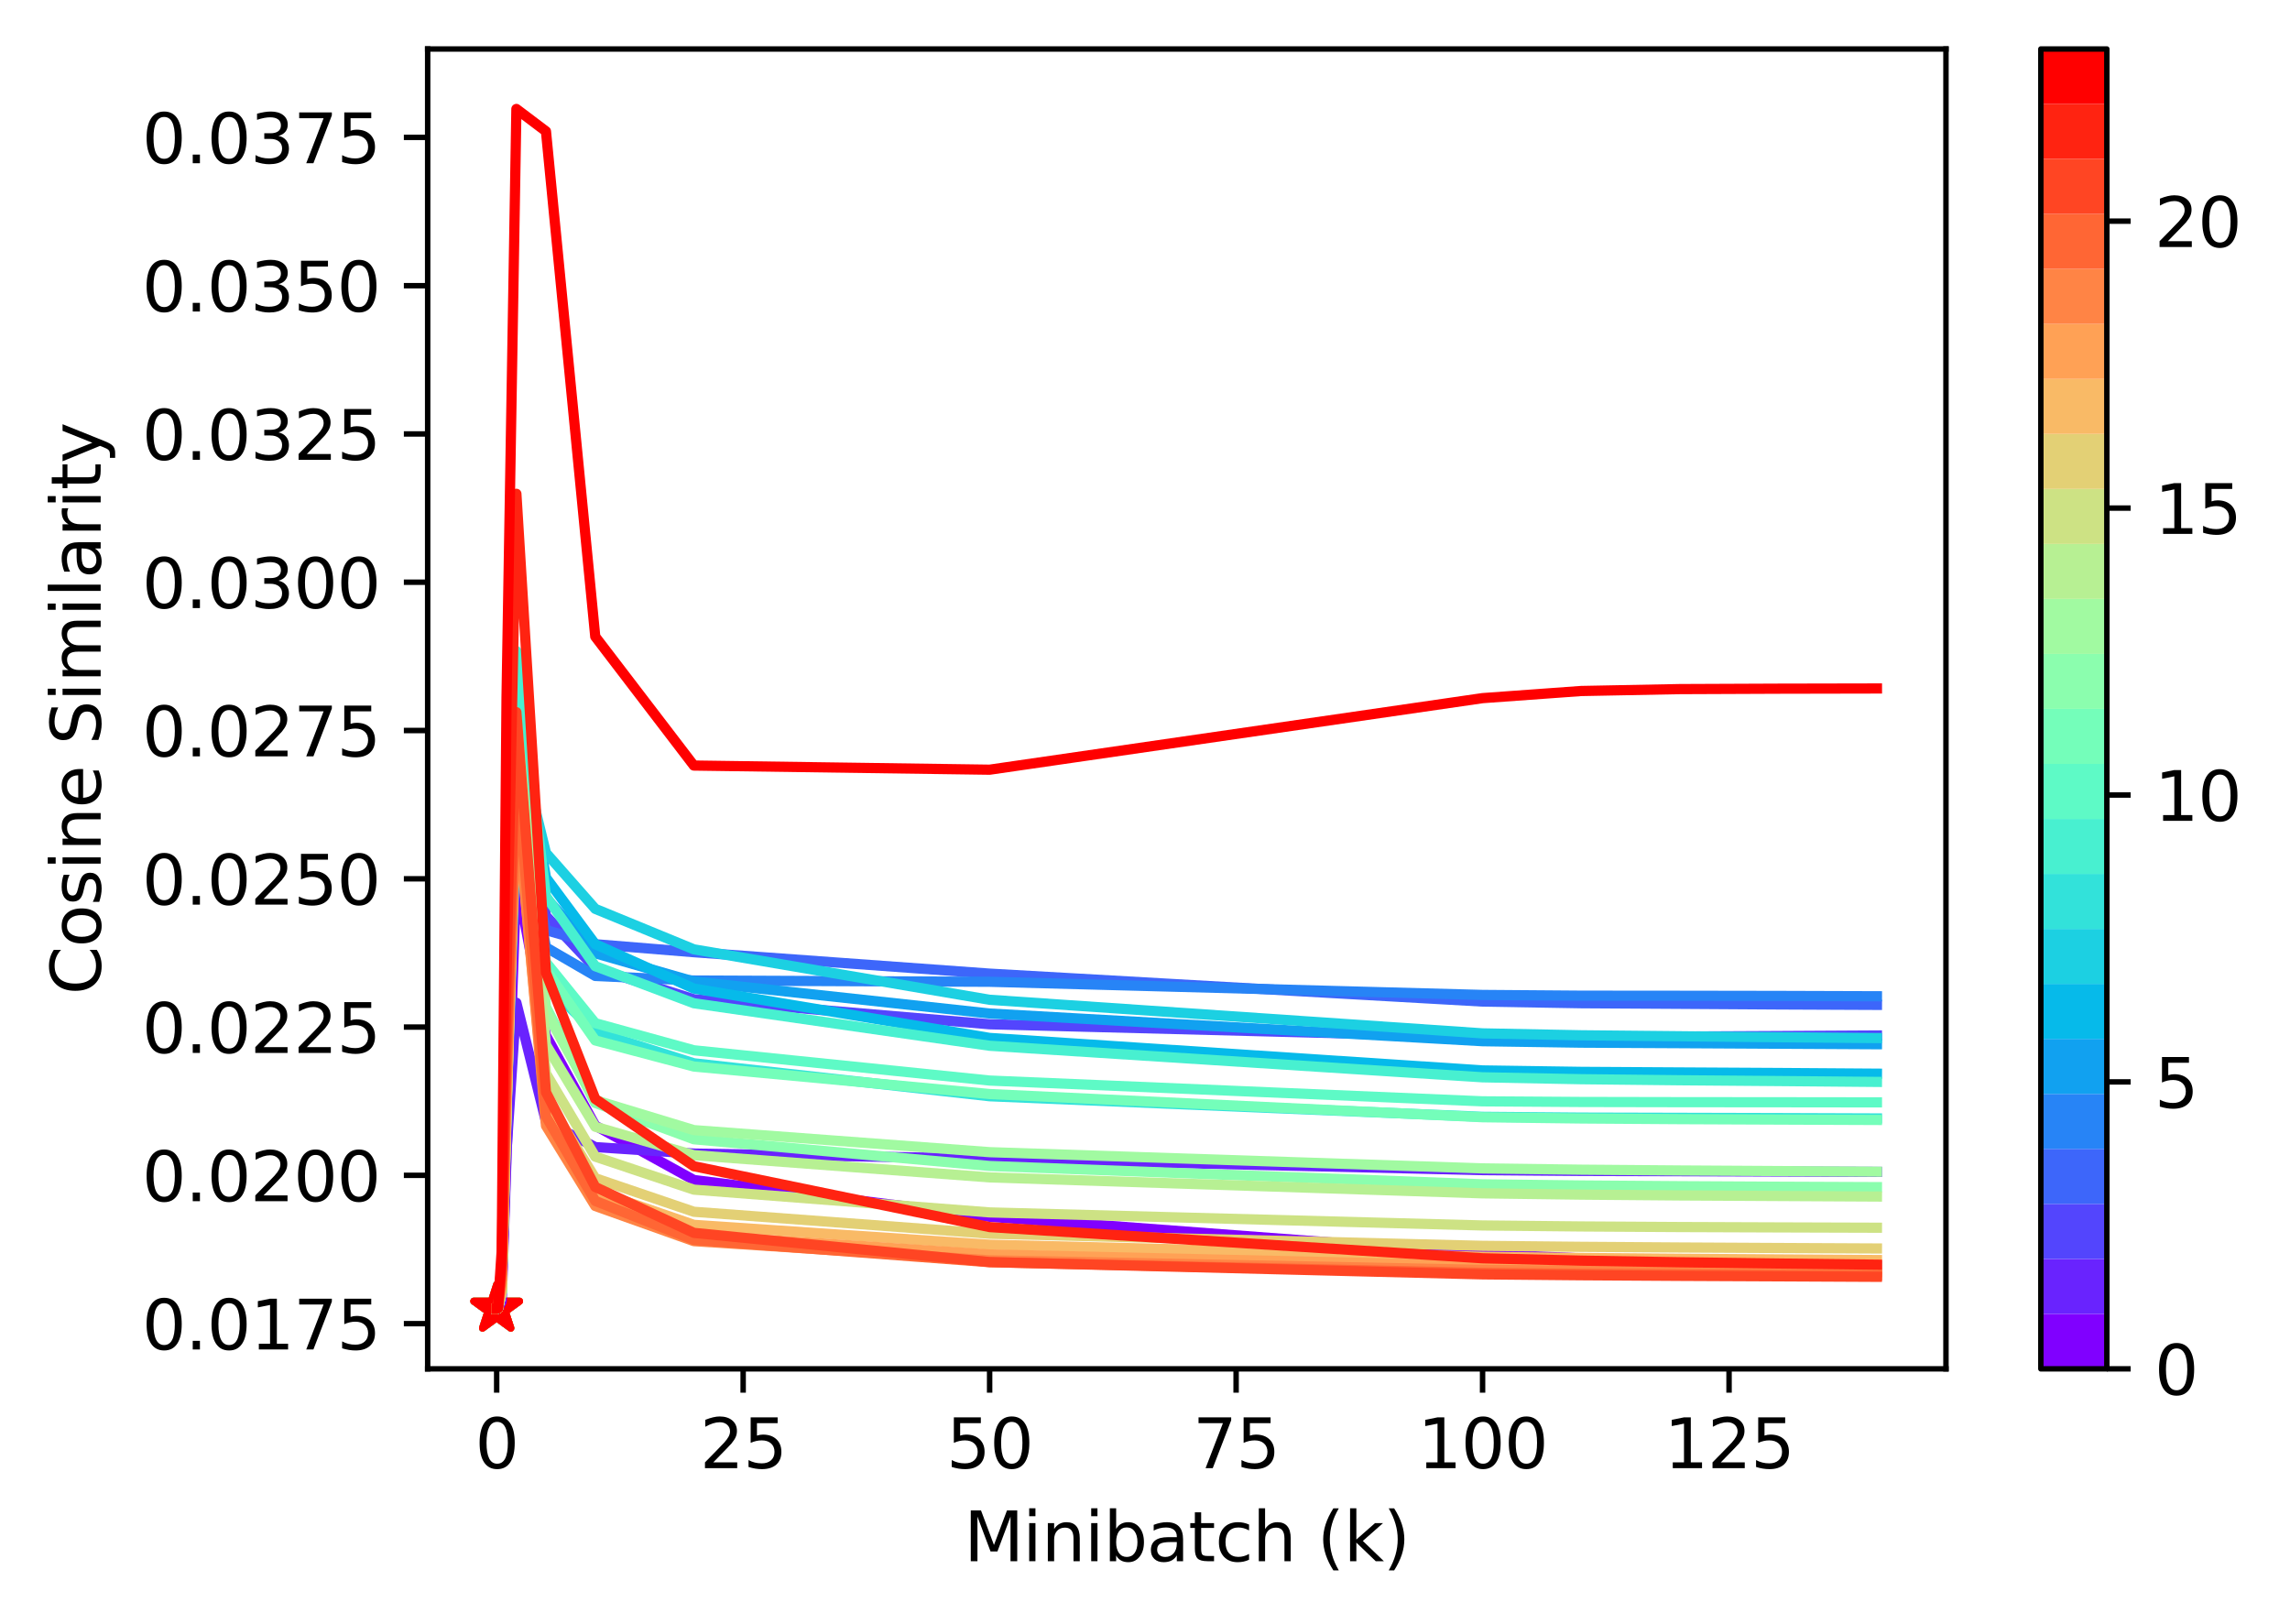 <?xml version="1.0" encoding="utf-8" standalone="no"?>
<!DOCTYPE svg PUBLIC "-//W3C//DTD SVG 1.1//EN"
  "http://www.w3.org/Graphics/SVG/1.1/DTD/svg11.dtd">
<svg height="238.796pt" version="1.1" viewBox="0 0 336.646 238.796" width="336.646pt" xmlns="http://www.w3.org/2000/svg" xmlns:xlink="http://www.w3.org/1999/xlink">
 <defs>
  <style type="text/css">*{stroke-linecap:butt;stroke-linejoin:round;}</style>
 </defs>
 <g id="figure_1">
  <g id="patch_1">
   <path d="M 0 238.796 
L 336.646 238.796 
L 336.646 0 
L 0 0 
z
" style="fill:#ffffff;"/>
  </g>
  <g id="axes_1">
   <g id="patch_2">
    <path d="M 62.869 201.24 
L 286.069 201.24 
L 286.069 7.2 
L 62.869 7.2 
z
" style="fill:#ffffff;"/>
   </g>
   <g id="PathCollection_1">
    <defs>
     <path d="M 0 -3.536 
L -0.794 -1.093 
L -3.362 -1.093 
L -1.284 0.417 
L -2.078 2.86 
L -0 1.35 
L 2.078 2.86 
L 1.284 0.417 
L 3.362 -1.093 
L 0.794 -1.093 
z
" id="m319a5cfac7" style="stroke:#8000ff;"/>
    </defs>
    <g clip-path="url(#pd8569090b0)">
     <use style="fill:#8000ff;stroke:#8000ff;" x="73.014" xlink:href="#m319a5cfac7" y="192.391"/>
    </g>
   </g>
   <g id="PathCollection_2">
    <defs>
     <path d="M 0 -3.536 
L -0.794 -1.093 
L -3.362 -1.093 
L -1.284 0.417 
L -2.078 2.86 
L -0 1.35 
L 2.078 2.86 
L 1.284 0.417 
L 3.362 -1.093 
L 0.794 -1.093 
z
" id="m96b708e1dc" style="stroke:#6923fe;"/>
    </defs>
    <g clip-path="url(#pd8569090b0)">
     <use style="fill:#6923fe;stroke:#6923fe;" x="73.014" xlink:href="#m96b708e1dc" y="192.404"/>
    </g>
   </g>
   <g id="PathCollection_3">
    <defs>
     <path d="M 0 -3.536 
L -0.794 -1.093 
L -3.362 -1.093 
L -1.284 0.417 
L -2.078 2.86 
L -0 1.35 
L 2.078 2.86 
L 1.284 0.417 
L 3.362 -1.093 
L 0.794 -1.093 
z
" id="m971f15bb2c" style="stroke:#5345fd;"/>
    </defs>
    <g clip-path="url(#pd8569090b0)">
     <use style="fill:#5345fd;stroke:#5345fd;" x="73.014" xlink:href="#m971f15bb2c" y="192.415"/>
    </g>
   </g>
   <g id="PathCollection_4">
    <defs>
     <path d="M 0 -3.536 
L -0.794 -1.093 
L -3.362 -1.093 
L -1.284 0.417 
L -2.078 2.86 
L -0 1.35 
L 2.078 2.86 
L 1.284 0.417 
L 3.362 -1.093 
L 0.794 -1.093 
z
" id="m9fd4abc31a" style="stroke:#3d66fa;"/>
    </defs>
    <g clip-path="url(#pd8569090b0)">
     <use style="fill:#3d66fa;stroke:#3d66fa;" x="73.014" xlink:href="#m9fd4abc31a" y="192.371"/>
    </g>
   </g>
   <g id="PathCollection_5">
    <defs>
     <path d="M 0 -3.536 
L -0.794 -1.093 
L -3.362 -1.093 
L -1.284 0.417 
L -2.078 2.86 
L -0 1.35 
L 2.078 2.86 
L 1.284 0.417 
L 3.362 -1.093 
L 0.794 -1.093 
z
" id="m3026d79c34" style="stroke:#2784f6;"/>
    </defs>
    <g clip-path="url(#pd8569090b0)">
     <use style="fill:#2784f6;stroke:#2784f6;" x="73.014" xlink:href="#m3026d79c34" y="192.366"/>
    </g>
   </g>
   <g id="PathCollection_6">
    <defs>
     <path d="M 0 -3.536 
L -0.794 -1.093 
L -3.362 -1.093 
L -1.284 0.417 
L -2.078 2.86 
L -0 1.35 
L 2.078 2.86 
L 1.284 0.417 
L 3.362 -1.093 
L 0.794 -1.093 
z
" id="m6b0d52a831" style="stroke:#11a1f0;"/>
    </defs>
    <g clip-path="url(#pd8569090b0)">
     <use style="fill:#11a1f0;stroke:#11a1f0;" x="73.014" xlink:href="#m6b0d52a831" y="192.4"/>
    </g>
   </g>
   <g id="PathCollection_7">
    <defs>
     <path d="M 0 -3.536 
L -0.794 -1.093 
L -3.362 -1.093 
L -1.284 0.417 
L -2.078 2.86 
L -0 1.35 
L 2.078 2.86 
L 1.284 0.417 
L 3.362 -1.093 
L 0.794 -1.093 
z
" id="m18960e4b80" style="stroke:#06baea;"/>
    </defs>
    <g clip-path="url(#pd8569090b0)">
     <use style="fill:#06baea;stroke:#06baea;" x="73.014" xlink:href="#m18960e4b80" y="192.4"/>
    </g>
   </g>
   <g id="PathCollection_8">
    <defs>
     <path d="M 0 -3.536 
L -0.794 -1.093 
L -3.362 -1.093 
L -1.284 0.417 
L -2.078 2.86 
L -0 1.35 
L 2.078 2.86 
L 1.284 0.417 
L 3.362 -1.093 
L 0.794 -1.093 
z
" id="m8af12bf684" style="stroke:#1cd0e2;"/>
    </defs>
    <g clip-path="url(#pd8569090b0)">
     <use style="fill:#1cd0e2;stroke:#1cd0e2;" x="73.014" xlink:href="#m8af12bf684" y="192.383"/>
    </g>
   </g>
   <g id="PathCollection_9">
    <defs>
     <path d="M 0 -3.536 
L -0.794 -1.093 
L -3.362 -1.093 
L -1.284 0.417 
L -2.078 2.86 
L -0 1.35 
L 2.078 2.86 
L 1.284 0.417 
L 3.362 -1.093 
L 0.794 -1.093 
z
" id="m59d59a051d" style="stroke:#32e2da;"/>
    </defs>
    <g clip-path="url(#pd8569090b0)">
     <use style="fill:#32e2da;stroke:#32e2da;" x="73.014" xlink:href="#m59d59a051d" y="192.387"/>
    </g>
   </g>
   <g id="PathCollection_10">
    <defs>
     <path d="M 0 -3.536 
L -0.794 -1.093 
L -3.362 -1.093 
L -1.284 0.417 
L -2.078 2.86 
L -0 1.35 
L 2.078 2.86 
L 1.284 0.417 
L 3.362 -1.093 
L 0.794 -1.093 
z
" id="m495c4c7cc3" style="stroke:#48f0d0;"/>
    </defs>
    <g clip-path="url(#pd8569090b0)">
     <use style="fill:#48f0d0;stroke:#48f0d0;" x="73.014" xlink:href="#m495c4c7cc3" y="192.386"/>
    </g>
   </g>
   <g id="PathCollection_11">
    <defs>
     <path d="M 0 -3.536 
L -0.794 -1.093 
L -3.362 -1.093 
L -1.284 0.417 
L -2.078 2.86 
L -0 1.35 
L 2.078 2.86 
L 1.284 0.417 
L 3.362 -1.093 
L 0.794 -1.093 
z
" id="ma704f6ecff" style="stroke:#5efac6;"/>
    </defs>
    <g clip-path="url(#pd8569090b0)">
     <use style="fill:#5efac6;stroke:#5efac6;" x="73.014" xlink:href="#ma704f6ecff" y="192.417"/>
    </g>
   </g>
   <g id="PathCollection_12">
    <defs>
     <path d="M 0 -3.536 
L -0.794 -1.093 
L -3.362 -1.093 
L -1.284 0.417 
L -2.078 2.86 
L -0 1.35 
L 2.078 2.86 
L 1.284 0.417 
L 3.362 -1.093 
L 0.794 -1.093 
z
" id="mc081455e2e" style="stroke:#74feba;"/>
    </defs>
    <g clip-path="url(#pd8569090b0)">
     <use style="fill:#74feba;stroke:#74feba;" x="73.014" xlink:href="#mc081455e2e" y="192.408"/>
    </g>
   </g>
   <g id="PathCollection_13">
    <defs>
     <path d="M 0 -3.536 
L -0.794 -1.093 
L -3.362 -1.093 
L -1.284 0.417 
L -2.078 2.86 
L -0 1.35 
L 2.078 2.86 
L 1.284 0.417 
L 3.362 -1.093 
L 0.794 -1.093 
z
" id="m144c2f11ed" style="stroke:#8bfeae;"/>
    </defs>
    <g clip-path="url(#pd8569090b0)">
     <use style="fill:#8bfeae;stroke:#8bfeae;" x="73.014" xlink:href="#m144c2f11ed" y="192.408"/>
    </g>
   </g>
   <g id="PathCollection_14">
    <defs>
     <path d="M 0 -3.536 
L -0.794 -1.093 
L -3.362 -1.093 
L -1.284 0.417 
L -2.078 2.86 
L -0 1.35 
L 2.078 2.86 
L 1.284 0.417 
L 3.362 -1.093 
L 0.794 -1.093 
z
" id="mebef0eabea" style="stroke:#a1faa1;"/>
    </defs>
    <g clip-path="url(#pd8569090b0)">
     <use style="fill:#a1faa1;stroke:#a1faa1;" x="73.014" xlink:href="#mebef0eabea" y="192.368"/>
    </g>
   </g>
   <g id="PathCollection_15">
    <defs>
     <path d="M 0 -3.536 
L -0.794 -1.093 
L -3.362 -1.093 
L -1.284 0.417 
L -2.078 2.86 
L -0 1.35 
L 2.078 2.86 
L 1.284 0.417 
L 3.362 -1.093 
L 0.794 -1.093 
z
" id="m251ef63b22" style="stroke:#b7f093;"/>
    </defs>
    <g clip-path="url(#pd8569090b0)">
     <use style="fill:#b7f093;stroke:#b7f093;" x="73.014" xlink:href="#m251ef63b22" y="192.368"/>
    </g>
   </g>
   <g id="PathCollection_16">
    <defs>
     <path d="M 0 -3.536 
L -0.794 -1.093 
L -3.362 -1.093 
L -1.284 0.417 
L -2.078 2.86 
L -0 1.35 
L 2.078 2.86 
L 1.284 0.417 
L 3.362 -1.093 
L 0.794 -1.093 
z
" id="m68355ff5d0" style="stroke:#cde284;"/>
    </defs>
    <g clip-path="url(#pd8569090b0)">
     <use style="fill:#cde284;stroke:#cde284;" x="73.014" xlink:href="#m68355ff5d0" y="192.391"/>
    </g>
   </g>
   <g id="PathCollection_17">
    <defs>
     <path d="M 0 -3.536 
L -0.794 -1.093 
L -3.362 -1.093 
L -1.284 0.417 
L -2.078 2.86 
L -0 1.35 
L 2.078 2.86 
L 1.284 0.417 
L 3.362 -1.093 
L 0.794 -1.093 
z
" id="m2f941f94df" style="stroke:#e3d075;"/>
    </defs>
    <g clip-path="url(#pd8569090b0)">
     <use style="fill:#e3d075;stroke:#e3d075;" x="73.014" xlink:href="#m2f941f94df" y="192.398"/>
    </g>
   </g>
   <g id="PathCollection_18">
    <defs>
     <path d="M 0 -3.536 
L -0.794 -1.093 
L -3.362 -1.093 
L -1.284 0.417 
L -2.078 2.86 
L -0 1.35 
L 2.078 2.86 
L 1.284 0.417 
L 3.362 -1.093 
L 0.794 -1.093 
z
" id="m2b3c13d088" style="stroke:#f9ba66;"/>
    </defs>
    <g clip-path="url(#pd8569090b0)">
     <use style="fill:#f9ba66;stroke:#f9ba66;" x="73.014" xlink:href="#m2b3c13d088" y="192.392"/>
    </g>
   </g>
   <g id="PathCollection_19">
    <defs>
     <path d="M 0 -3.536 
L -0.794 -1.093 
L -3.362 -1.093 
L -1.284 0.417 
L -2.078 2.86 
L -0 1.35 
L 2.078 2.86 
L 1.284 0.417 
L 3.362 -1.093 
L 0.794 -1.093 
z
" id="m39f3b6f8ac" style="stroke:#ffa155;"/>
    </defs>
    <g clip-path="url(#pd8569090b0)">
     <use style="fill:#ffa155;stroke:#ffa155;" x="73.014" xlink:href="#m39f3b6f8ac" y="192.383"/>
    </g>
   </g>
   <g id="PathCollection_20">
    <defs>
     <path d="M 0 -3.536 
L -0.794 -1.093 
L -3.362 -1.093 
L -1.284 0.417 
L -2.078 2.86 
L -0 1.35 
L 2.078 2.86 
L 1.284 0.417 
L 3.362 -1.093 
L 0.794 -1.093 
z
" id="m2dc5d9e84c" style="stroke:#ff8445;"/>
    </defs>
    <g clip-path="url(#pd8569090b0)">
     <use style="fill:#ff8445;stroke:#ff8445;" x="73.014" xlink:href="#m2dc5d9e84c" y="192.398"/>
    </g>
   </g>
   <g id="PathCollection_21">
    <defs>
     <path d="M 0 -3.536 
L -0.794 -1.093 
L -3.362 -1.093 
L -1.284 0.417 
L -2.078 2.86 
L -0 1.35 
L 2.078 2.86 
L 1.284 0.417 
L 3.362 -1.093 
L 0.794 -1.093 
z
" id="m613adb7687" style="stroke:#ff6634;"/>
    </defs>
    <g clip-path="url(#pd8569090b0)">
     <use style="fill:#ff6634;stroke:#ff6634;" x="73.014" xlink:href="#m613adb7687" y="192.35"/>
    </g>
   </g>
   <g id="PathCollection_22">
    <defs>
     <path d="M 0 -3.536 
L -0.794 -1.093 
L -3.362 -1.093 
L -1.284 0.417 
L -2.078 2.86 
L -0 1.35 
L 2.078 2.86 
L 1.284 0.417 
L 3.362 -1.093 
L 0.794 -1.093 
z
" id="mf58f35ff10" style="stroke:#ff4523;"/>
    </defs>
    <g clip-path="url(#pd8569090b0)">
     <use style="fill:#ff4523;stroke:#ff4523;" x="73.014" xlink:href="#mf58f35ff10" y="192.42"/>
    </g>
   </g>
   <g id="PathCollection_23">
    <defs>
     <path d="M 0 -3.536 
L -0.794 -1.093 
L -3.362 -1.093 
L -1.284 0.417 
L -2.078 2.86 
L -0 1.35 
L 2.078 2.86 
L 1.284 0.417 
L 3.362 -1.093 
L 0.794 -1.093 
z
" id="m729de701b6" style="stroke:#ff2311;"/>
    </defs>
    <g clip-path="url(#pd8569090b0)">
     <use style="fill:#ff2311;stroke:#ff2311;" x="73.014" xlink:href="#m729de701b6" y="192.396"/>
    </g>
   </g>
   <g id="PathCollection_24">
    <defs>
     <path d="M 0 -3.536 
L -0.794 -1.093 
L -3.362 -1.093 
L -1.284 0.417 
L -2.078 2.86 
L -0 1.35 
L 2.078 2.86 
L 1.284 0.417 
L 3.362 -1.093 
L 0.794 -1.093 
z
" id="m0c11fa7c79" style="stroke:#ff0000;"/>
    </defs>
    <g clip-path="url(#pd8569090b0)">
     <use style="fill:#ff0000;stroke:#ff0000;" x="73.014" xlink:href="#m0c11fa7c79" y="192.384"/>
    </g>
   </g>
   <g id="matplotlib.axis_1">
    <g id="xtick_1">
     <g id="line2d_1">
      <defs>
       <path d="M 0 0 
L 0 3.5 
" id="m4e83fe2543" style="stroke:#000000;stroke-width:0.8;"/>
      </defs>
      <g>
       <use style="stroke:#000000;stroke-width:0.8;" x="73.014" xlink:href="#m4e83fe2543" y="201.24"/>
      </g>
     </g>
     <g id="text_1">
      <!-- 0 -->
      <g transform="translate(69.833 215.838)scale(0.1 -0.1)">
       <defs>
        <path d="M 2034 4250 
Q 1547 4250 1301 3770 
Q 1056 3291 1056 2328 
Q 1056 1369 1301 889 
Q 1547 409 2034 409 
Q 2525 409 2770 889 
Q 3016 1369 3016 2328 
Q 3016 3291 2770 3770 
Q 2525 4250 2034 4250 
z
M 2034 4750 
Q 2819 4750 3233 4129 
Q 3647 3509 3647 2328 
Q 3647 1150 3233 529 
Q 2819 -91 2034 -91 
Q 1250 -91 836 529 
Q 422 1150 422 2328 
Q 422 3509 836 4129 
Q 1250 4750 2034 4750 
z
" id="DejaVuSans-30" transform="scale(0.016)"/>
       </defs>
       <use xlink:href="#DejaVuSans-30"/>
      </g>
     </g>
    </g>
    <g id="xtick_2">
     <g id="line2d_2">
      <g>
       <use style="stroke:#000000;stroke-width:0.8;" x="109.248" xlink:href="#m4e83fe2543" y="201.24"/>
      </g>
     </g>
     <g id="text_2">
      <!-- 25 -->
      <g transform="translate(102.885 215.838)scale(0.1 -0.1)">
       <defs>
        <path d="M 1228 531 
L 3431 531 
L 3431 0 
L 469 0 
L 469 531 
Q 828 903 1448 1529 
Q 2069 2156 2228 2338 
Q 2531 2678 2651 2914 
Q 2772 3150 2772 3378 
Q 2772 3750 2511 3984 
Q 2250 4219 1831 4219 
Q 1534 4219 1204 4116 
Q 875 4013 500 3803 
L 500 4441 
Q 881 4594 1212 4672 
Q 1544 4750 1819 4750 
Q 2544 4750 2975 4387 
Q 3406 4025 3406 3419 
Q 3406 3131 3298 2873 
Q 3191 2616 2906 2266 
Q 2828 2175 2409 1742 
Q 1991 1309 1228 531 
z
" id="DejaVuSans-32" transform="scale(0.016)"/>
        <path d="M 691 4666 
L 3169 4666 
L 3169 4134 
L 1269 4134 
L 1269 2991 
Q 1406 3038 1543 3061 
Q 1681 3084 1819 3084 
Q 2600 3084 3056 2656 
Q 3513 2228 3513 1497 
Q 3513 744 3044 326 
Q 2575 -91 1722 -91 
Q 1428 -91 1123 -41 
Q 819 9 494 109 
L 494 744 
Q 775 591 1075 516 
Q 1375 441 1709 441 
Q 2250 441 2565 725 
Q 2881 1009 2881 1497 
Q 2881 1984 2565 2268 
Q 2250 2553 1709 2553 
Q 1456 2553 1204 2497 
Q 953 2441 691 2322 
L 691 4666 
z
" id="DejaVuSans-35" transform="scale(0.016)"/>
       </defs>
       <use xlink:href="#DejaVuSans-32"/>
       <use x="63.623" xlink:href="#DejaVuSans-35"/>
      </g>
     </g>
    </g>
    <g id="xtick_3">
     <g id="line2d_3">
      <g>
       <use style="stroke:#000000;stroke-width:0.8;" x="145.482" xlink:href="#m4e83fe2543" y="201.24"/>
      </g>
     </g>
     <g id="text_3">
      <!-- 50 -->
      <g transform="translate(139.119 215.838)scale(0.1 -0.1)">
       <use xlink:href="#DejaVuSans-35"/>
       <use x="63.623" xlink:href="#DejaVuSans-30"/>
      </g>
     </g>
    </g>
    <g id="xtick_4">
     <g id="line2d_4">
      <g>
       <use style="stroke:#000000;stroke-width:0.8;" x="181.716" xlink:href="#m4e83fe2543" y="201.24"/>
      </g>
     </g>
     <g id="text_4">
      <!-- 75 -->
      <g transform="translate(175.353 215.838)scale(0.1 -0.1)">
       <defs>
        <path d="M 525 4666 
L 3525 4666 
L 3525 4397 
L 1831 0 
L 1172 0 
L 2766 4134 
L 525 4134 
L 525 4666 
z
" id="DejaVuSans-37" transform="scale(0.016)"/>
       </defs>
       <use xlink:href="#DejaVuSans-37"/>
       <use x="63.623" xlink:href="#DejaVuSans-35"/>
      </g>
     </g>
    </g>
    <g id="xtick_5">
     <g id="line2d_5">
      <g>
       <use style="stroke:#000000;stroke-width:0.8;" x="217.949" xlink:href="#m4e83fe2543" y="201.24"/>
      </g>
     </g>
     <g id="text_5">
      <!-- 100 -->
      <g transform="translate(208.406 215.838)scale(0.1 -0.1)">
       <defs>
        <path d="M 794 531 
L 1825 531 
L 1825 4091 
L 703 3866 
L 703 4441 
L 1819 4666 
L 2450 4666 
L 2450 531 
L 3481 531 
L 3481 0 
L 794 0 
L 794 531 
z
" id="DejaVuSans-31" transform="scale(0.016)"/>
       </defs>
       <use xlink:href="#DejaVuSans-31"/>
       <use x="63.623" xlink:href="#DejaVuSans-30"/>
       <use x="127.246" xlink:href="#DejaVuSans-30"/>
      </g>
     </g>
    </g>
    <g id="xtick_6">
     <g id="line2d_6">
      <g>
       <use style="stroke:#000000;stroke-width:0.8;" x="254.183" xlink:href="#m4e83fe2543" y="201.24"/>
      </g>
     </g>
     <g id="text_6">
      <!-- 125 -->
      <g transform="translate(244.639 215.838)scale(0.1 -0.1)">
       <use xlink:href="#DejaVuSans-31"/>
       <use x="63.623" xlink:href="#DejaVuSans-32"/>
       <use x="127.246" xlink:href="#DejaVuSans-35"/>
      </g>
     </g>
    </g>
    <g id="text_7">
     <!-- Minibatch (k) -->
     <g transform="translate(141.705 229.517)scale(0.1 -0.1)">
      <defs>
       <path d="M 628 4666 
L 1569 4666 
L 2759 1491 
L 3956 4666 
L 4897 4666 
L 4897 0 
L 4281 0 
L 4281 4097 
L 3078 897 
L 2444 897 
L 1241 4097 
L 1241 0 
L 628 0 
L 628 4666 
z
" id="DejaVuSans-4d" transform="scale(0.016)"/>
       <path d="M 603 3500 
L 1178 3500 
L 1178 0 
L 603 0 
L 603 3500 
z
M 603 4863 
L 1178 4863 
L 1178 4134 
L 603 4134 
L 603 4863 
z
" id="DejaVuSans-69" transform="scale(0.016)"/>
       <path d="M 3513 2113 
L 3513 0 
L 2938 0 
L 2938 2094 
Q 2938 2591 2744 2837 
Q 2550 3084 2163 3084 
Q 1697 3084 1428 2787 
Q 1159 2491 1159 1978 
L 1159 0 
L 581 0 
L 581 3500 
L 1159 3500 
L 1159 2956 
Q 1366 3272 1645 3428 
Q 1925 3584 2291 3584 
Q 2894 3584 3203 3211 
Q 3513 2838 3513 2113 
z
" id="DejaVuSans-6e" transform="scale(0.016)"/>
       <path d="M 3116 1747 
Q 3116 2381 2855 2742 
Q 2594 3103 2138 3103 
Q 1681 3103 1420 2742 
Q 1159 2381 1159 1747 
Q 1159 1113 1420 752 
Q 1681 391 2138 391 
Q 2594 391 2855 752 
Q 3116 1113 3116 1747 
z
M 1159 2969 
Q 1341 3281 1617 3432 
Q 1894 3584 2278 3584 
Q 2916 3584 3314 3078 
Q 3713 2572 3713 1747 
Q 3713 922 3314 415 
Q 2916 -91 2278 -91 
Q 1894 -91 1617 61 
Q 1341 213 1159 525 
L 1159 0 
L 581 0 
L 581 4863 
L 1159 4863 
L 1159 2969 
z
" id="DejaVuSans-62" transform="scale(0.016)"/>
       <path d="M 2194 1759 
Q 1497 1759 1228 1600 
Q 959 1441 959 1056 
Q 959 750 1161 570 
Q 1363 391 1709 391 
Q 2188 391 2477 730 
Q 2766 1069 2766 1631 
L 2766 1759 
L 2194 1759 
z
M 3341 1997 
L 3341 0 
L 2766 0 
L 2766 531 
Q 2569 213 2275 61 
Q 1981 -91 1556 -91 
Q 1019 -91 701 211 
Q 384 513 384 1019 
Q 384 1609 779 1909 
Q 1175 2209 1959 2209 
L 2766 2209 
L 2766 2266 
Q 2766 2663 2505 2880 
Q 2244 3097 1772 3097 
Q 1472 3097 1187 3025 
Q 903 2953 641 2809 
L 641 3341 
Q 956 3463 1253 3523 
Q 1550 3584 1831 3584 
Q 2591 3584 2966 3190 
Q 3341 2797 3341 1997 
z
" id="DejaVuSans-61" transform="scale(0.016)"/>
       <path d="M 1172 4494 
L 1172 3500 
L 2356 3500 
L 2356 3053 
L 1172 3053 
L 1172 1153 
Q 1172 725 1289 603 
Q 1406 481 1766 481 
L 2356 481 
L 2356 0 
L 1766 0 
Q 1100 0 847 248 
Q 594 497 594 1153 
L 594 3053 
L 172 3053 
L 172 3500 
L 594 3500 
L 594 4494 
L 1172 4494 
z
" id="DejaVuSans-74" transform="scale(0.016)"/>
       <path d="M 3122 3366 
L 3122 2828 
Q 2878 2963 2633 3030 
Q 2388 3097 2138 3097 
Q 1578 3097 1268 2742 
Q 959 2388 959 1747 
Q 959 1106 1268 751 
Q 1578 397 2138 397 
Q 2388 397 2633 464 
Q 2878 531 3122 666 
L 3122 134 
Q 2881 22 2623 -34 
Q 2366 -91 2075 -91 
Q 1284 -91 818 406 
Q 353 903 353 1747 
Q 353 2603 823 3093 
Q 1294 3584 2113 3584 
Q 2378 3584 2631 3529 
Q 2884 3475 3122 3366 
z
" id="DejaVuSans-63" transform="scale(0.016)"/>
       <path d="M 3513 2113 
L 3513 0 
L 2938 0 
L 2938 2094 
Q 2938 2591 2744 2837 
Q 2550 3084 2163 3084 
Q 1697 3084 1428 2787 
Q 1159 2491 1159 1978 
L 1159 0 
L 581 0 
L 581 4863 
L 1159 4863 
L 1159 2956 
Q 1366 3272 1645 3428 
Q 1925 3584 2291 3584 
Q 2894 3584 3203 3211 
Q 3513 2838 3513 2113 
z
" id="DejaVuSans-68" transform="scale(0.016)"/>
       <path id="DejaVuSans-20" transform="scale(0.016)"/>
       <path d="M 1984 4856 
Q 1566 4138 1362 3434 
Q 1159 2731 1159 2009 
Q 1159 1288 1364 580 
Q 1569 -128 1984 -844 
L 1484 -844 
Q 1016 -109 783 600 
Q 550 1309 550 2009 
Q 550 2706 781 3412 
Q 1013 4119 1484 4856 
L 1984 4856 
z
" id="DejaVuSans-28" transform="scale(0.016)"/>
       <path d="M 581 4863 
L 1159 4863 
L 1159 1991 
L 2875 3500 
L 3609 3500 
L 1753 1863 
L 3688 0 
L 2938 0 
L 1159 1709 
L 1159 0 
L 581 0 
L 581 4863 
z
" id="DejaVuSans-6b" transform="scale(0.016)"/>
       <path d="M 513 4856 
L 1013 4856 
Q 1481 4119 1714 3412 
Q 1947 2706 1947 2009 
Q 1947 1309 1714 600 
Q 1481 -109 1013 -844 
L 513 -844 
Q 928 -128 1133 580 
Q 1338 1288 1338 2009 
Q 1338 2731 1133 3434 
Q 928 4138 513 4856 
z
" id="DejaVuSans-29" transform="scale(0.016)"/>
      </defs>
      <use xlink:href="#DejaVuSans-4d"/>
      <use x="86.279" xlink:href="#DejaVuSans-69"/>
      <use x="114.062" xlink:href="#DejaVuSans-6e"/>
      <use x="177.441" xlink:href="#DejaVuSans-69"/>
      <use x="205.225" xlink:href="#DejaVuSans-62"/>
      <use x="268.701" xlink:href="#DejaVuSans-61"/>
      <use x="329.98" xlink:href="#DejaVuSans-74"/>
      <use x="369.189" xlink:href="#DejaVuSans-63"/>
      <use x="424.17" xlink:href="#DejaVuSans-68"/>
      <use x="487.549" xlink:href="#DejaVuSans-20"/>
      <use x="519.336" xlink:href="#DejaVuSans-28"/>
      <use x="558.35" xlink:href="#DejaVuSans-6b"/>
      <use x="616.26" xlink:href="#DejaVuSans-29"/>
     </g>
    </g>
   </g>
   <g id="matplotlib.axis_2">
    <g id="ytick_1">
     <g id="line2d_7">
      <defs>
       <path d="M 0 0 
L -3.5 0 
" id="ma12c77ac70" style="stroke:#000000;stroke-width:0.8;"/>
      </defs>
      <g>
       <use style="stroke:#000000;stroke-width:0.8;" x="62.869" xlink:href="#ma12c77ac70" y="194.591"/>
      </g>
     </g>
     <g id="text_8">
      <!-- 0.0175 -->
      <g transform="translate(20.878 198.391)scale(0.1 -0.1)">
       <defs>
        <path d="M 684 794 
L 1344 794 
L 1344 0 
L 684 0 
L 684 794 
z
" id="DejaVuSans-2e" transform="scale(0.016)"/>
       </defs>
       <use xlink:href="#DejaVuSans-30"/>
       <use x="63.623" xlink:href="#DejaVuSans-2e"/>
       <use x="95.41" xlink:href="#DejaVuSans-30"/>
       <use x="159.033" xlink:href="#DejaVuSans-31"/>
       <use x="222.656" xlink:href="#DejaVuSans-37"/>
       <use x="286.279" xlink:href="#DejaVuSans-35"/>
      </g>
     </g>
    </g>
    <g id="ytick_2">
     <g id="line2d_8">
      <g>
       <use style="stroke:#000000;stroke-width:0.8;" x="62.869" xlink:href="#ma12c77ac70" y="172.792"/>
      </g>
     </g>
     <g id="text_9">
      <!-- 0.0200 -->
      <g transform="translate(20.878 176.591)scale(0.1 -0.1)">
       <use xlink:href="#DejaVuSans-30"/>
       <use x="63.623" xlink:href="#DejaVuSans-2e"/>
       <use x="95.41" xlink:href="#DejaVuSans-30"/>
       <use x="159.033" xlink:href="#DejaVuSans-32"/>
       <use x="222.656" xlink:href="#DejaVuSans-30"/>
       <use x="286.279" xlink:href="#DejaVuSans-30"/>
      </g>
     </g>
    </g>
    <g id="ytick_3">
     <g id="line2d_9">
      <g>
       <use style="stroke:#000000;stroke-width:0.8;" x="62.869" xlink:href="#ma12c77ac70" y="150.993"/>
      </g>
     </g>
     <g id="text_10">
      <!-- 0.0225 -->
      <g transform="translate(20.878 154.792)scale(0.1 -0.1)">
       <use xlink:href="#DejaVuSans-30"/>
       <use x="63.623" xlink:href="#DejaVuSans-2e"/>
       <use x="95.41" xlink:href="#DejaVuSans-30"/>
       <use x="159.033" xlink:href="#DejaVuSans-32"/>
       <use x="222.656" xlink:href="#DejaVuSans-32"/>
       <use x="286.279" xlink:href="#DejaVuSans-35"/>
      </g>
     </g>
    </g>
    <g id="ytick_4">
     <g id="line2d_10">
      <g>
       <use style="stroke:#000000;stroke-width:0.8;" x="62.869" xlink:href="#ma12c77ac70" y="129.194"/>
      </g>
     </g>
     <g id="text_11">
      <!-- 0.0250 -->
      <g transform="translate(20.878 132.993)scale(0.1 -0.1)">
       <use xlink:href="#DejaVuSans-30"/>
       <use x="63.623" xlink:href="#DejaVuSans-2e"/>
       <use x="95.41" xlink:href="#DejaVuSans-30"/>
       <use x="159.033" xlink:href="#DejaVuSans-32"/>
       <use x="222.656" xlink:href="#DejaVuSans-35"/>
       <use x="286.279" xlink:href="#DejaVuSans-30"/>
      </g>
     </g>
    </g>
    <g id="ytick_5">
     <g id="line2d_11">
      <g>
       <use style="stroke:#000000;stroke-width:0.8;" x="62.869" xlink:href="#ma12c77ac70" y="107.395"/>
      </g>
     </g>
     <g id="text_12">
      <!-- 0.0275 -->
      <g transform="translate(20.878 111.194)scale(0.1 -0.1)">
       <use xlink:href="#DejaVuSans-30"/>
       <use x="63.623" xlink:href="#DejaVuSans-2e"/>
       <use x="95.41" xlink:href="#DejaVuSans-30"/>
       <use x="159.033" xlink:href="#DejaVuSans-32"/>
       <use x="222.656" xlink:href="#DejaVuSans-37"/>
       <use x="286.279" xlink:href="#DejaVuSans-35"/>
      </g>
     </g>
    </g>
    <g id="ytick_6">
     <g id="line2d_12">
      <g>
       <use style="stroke:#000000;stroke-width:0.8;" x="62.869" xlink:href="#ma12c77ac70" y="85.595"/>
      </g>
     </g>
     <g id="text_13">
      <!-- 0.0300 -->
      <g transform="translate(20.878 89.395)scale(0.1 -0.1)">
       <defs>
        <path d="M 2597 2516 
Q 3050 2419 3304 2112 
Q 3559 1806 3559 1356 
Q 3559 666 3084 287 
Q 2609 -91 1734 -91 
Q 1441 -91 1130 -33 
Q 819 25 488 141 
L 488 750 
Q 750 597 1062 519 
Q 1375 441 1716 441 
Q 2309 441 2620 675 
Q 2931 909 2931 1356 
Q 2931 1769 2642 2001 
Q 2353 2234 1838 2234 
L 1294 2234 
L 1294 2753 
L 1863 2753 
Q 2328 2753 2575 2939 
Q 2822 3125 2822 3475 
Q 2822 3834 2567 4026 
Q 2313 4219 1838 4219 
Q 1578 4219 1281 4162 
Q 984 4106 628 3988 
L 628 4550 
Q 988 4650 1302 4700 
Q 1616 4750 1894 4750 
Q 2613 4750 3031 4423 
Q 3450 4097 3450 3541 
Q 3450 3153 3228 2886 
Q 3006 2619 2597 2516 
z
" id="DejaVuSans-33" transform="scale(0.016)"/>
       </defs>
       <use xlink:href="#DejaVuSans-30"/>
       <use x="63.623" xlink:href="#DejaVuSans-2e"/>
       <use x="95.41" xlink:href="#DejaVuSans-30"/>
       <use x="159.033" xlink:href="#DejaVuSans-33"/>
       <use x="222.656" xlink:href="#DejaVuSans-30"/>
       <use x="286.279" xlink:href="#DejaVuSans-30"/>
      </g>
     </g>
    </g>
    <g id="ytick_7">
     <g id="line2d_13">
      <g>
       <use style="stroke:#000000;stroke-width:0.8;" x="62.869" xlink:href="#ma12c77ac70" y="63.796"/>
      </g>
     </g>
     <g id="text_14">
      <!-- 0.0325 -->
      <g transform="translate(20.878 67.595)scale(0.1 -0.1)">
       <use xlink:href="#DejaVuSans-30"/>
       <use x="63.623" xlink:href="#DejaVuSans-2e"/>
       <use x="95.41" xlink:href="#DejaVuSans-30"/>
       <use x="159.033" xlink:href="#DejaVuSans-33"/>
       <use x="222.656" xlink:href="#DejaVuSans-32"/>
       <use x="286.279" xlink:href="#DejaVuSans-35"/>
      </g>
     </g>
    </g>
    <g id="ytick_8">
     <g id="line2d_14">
      <g>
       <use style="stroke:#000000;stroke-width:0.8;" x="62.869" xlink:href="#ma12c77ac70" y="41.997"/>
      </g>
     </g>
     <g id="text_15">
      <!-- 0.0350 -->
      <g transform="translate(20.878 45.796)scale(0.1 -0.1)">
       <use xlink:href="#DejaVuSans-30"/>
       <use x="63.623" xlink:href="#DejaVuSans-2e"/>
       <use x="95.41" xlink:href="#DejaVuSans-30"/>
       <use x="159.033" xlink:href="#DejaVuSans-33"/>
       <use x="222.656" xlink:href="#DejaVuSans-35"/>
       <use x="286.279" xlink:href="#DejaVuSans-30"/>
      </g>
     </g>
    </g>
    <g id="ytick_9">
     <g id="line2d_15">
      <g>
       <use style="stroke:#000000;stroke-width:0.8;" x="62.869" xlink:href="#ma12c77ac70" y="20.198"/>
      </g>
     </g>
     <g id="text_16">
      <!-- 0.0375 -->
      <g transform="translate(20.878 23.997)scale(0.1 -0.1)">
       <use xlink:href="#DejaVuSans-30"/>
       <use x="63.623" xlink:href="#DejaVuSans-2e"/>
       <use x="95.41" xlink:href="#DejaVuSans-30"/>
       <use x="159.033" xlink:href="#DejaVuSans-33"/>
       <use x="222.656" xlink:href="#DejaVuSans-37"/>
       <use x="286.279" xlink:href="#DejaVuSans-35"/>
      </g>
     </g>
    </g>
    <g id="text_17">
     <!-- Cosine Similarity -->
     <g transform="translate(14.798 146.239)rotate(-90)scale(0.1 -0.1)">
      <defs>
       <path d="M 4122 4306 
L 4122 3641 
Q 3803 3938 3442 4084 
Q 3081 4231 2675 4231 
Q 1875 4231 1450 3742 
Q 1025 3253 1025 2328 
Q 1025 1406 1450 917 
Q 1875 428 2675 428 
Q 3081 428 3442 575 
Q 3803 722 4122 1019 
L 4122 359 
Q 3791 134 3420 21 
Q 3050 -91 2638 -91 
Q 1578 -91 968 557 
Q 359 1206 359 2328 
Q 359 3453 968 4101 
Q 1578 4750 2638 4750 
Q 3056 4750 3426 4639 
Q 3797 4528 4122 4306 
z
" id="DejaVuSans-43" transform="scale(0.016)"/>
       <path d="M 1959 3097 
Q 1497 3097 1228 2736 
Q 959 2375 959 1747 
Q 959 1119 1226 758 
Q 1494 397 1959 397 
Q 2419 397 2687 759 
Q 2956 1122 2956 1747 
Q 2956 2369 2687 2733 
Q 2419 3097 1959 3097 
z
M 1959 3584 
Q 2709 3584 3137 3096 
Q 3566 2609 3566 1747 
Q 3566 888 3137 398 
Q 2709 -91 1959 -91 
Q 1206 -91 779 398 
Q 353 888 353 1747 
Q 353 2609 779 3096 
Q 1206 3584 1959 3584 
z
" id="DejaVuSans-6f" transform="scale(0.016)"/>
       <path d="M 2834 3397 
L 2834 2853 
Q 2591 2978 2328 3040 
Q 2066 3103 1784 3103 
Q 1356 3103 1142 2972 
Q 928 2841 928 2578 
Q 928 2378 1081 2264 
Q 1234 2150 1697 2047 
L 1894 2003 
Q 2506 1872 2764 1633 
Q 3022 1394 3022 966 
Q 3022 478 2636 193 
Q 2250 -91 1575 -91 
Q 1294 -91 989 -36 
Q 684 19 347 128 
L 347 722 
Q 666 556 975 473 
Q 1284 391 1588 391 
Q 1994 391 2212 530 
Q 2431 669 2431 922 
Q 2431 1156 2273 1281 
Q 2116 1406 1581 1522 
L 1381 1569 
Q 847 1681 609 1914 
Q 372 2147 372 2553 
Q 372 3047 722 3315 
Q 1072 3584 1716 3584 
Q 2034 3584 2315 3537 
Q 2597 3491 2834 3397 
z
" id="DejaVuSans-73" transform="scale(0.016)"/>
       <path d="M 3597 1894 
L 3597 1613 
L 953 1613 
Q 991 1019 1311 708 
Q 1631 397 2203 397 
Q 2534 397 2845 478 
Q 3156 559 3463 722 
L 3463 178 
Q 3153 47 2828 -22 
Q 2503 -91 2169 -91 
Q 1331 -91 842 396 
Q 353 884 353 1716 
Q 353 2575 817 3079 
Q 1281 3584 2069 3584 
Q 2775 3584 3186 3129 
Q 3597 2675 3597 1894 
z
M 3022 2063 
Q 3016 2534 2758 2815 
Q 2500 3097 2075 3097 
Q 1594 3097 1305 2825 
Q 1016 2553 972 2059 
L 3022 2063 
z
" id="DejaVuSans-65" transform="scale(0.016)"/>
       <path d="M 3425 4513 
L 3425 3897 
Q 3066 4069 2747 4153 
Q 2428 4238 2131 4238 
Q 1616 4238 1336 4038 
Q 1056 3838 1056 3469 
Q 1056 3159 1242 3001 
Q 1428 2844 1947 2747 
L 2328 2669 
Q 3034 2534 3370 2195 
Q 3706 1856 3706 1288 
Q 3706 609 3251 259 
Q 2797 -91 1919 -91 
Q 1588 -91 1214 -16 
Q 841 59 441 206 
L 441 856 
Q 825 641 1194 531 
Q 1563 422 1919 422 
Q 2459 422 2753 634 
Q 3047 847 3047 1241 
Q 3047 1584 2836 1778 
Q 2625 1972 2144 2069 
L 1759 2144 
Q 1053 2284 737 2584 
Q 422 2884 422 3419 
Q 422 4038 858 4394 
Q 1294 4750 2059 4750 
Q 2388 4750 2728 4690 
Q 3069 4631 3425 4513 
z
" id="DejaVuSans-53" transform="scale(0.016)"/>
       <path d="M 3328 2828 
Q 3544 3216 3844 3400 
Q 4144 3584 4550 3584 
Q 5097 3584 5394 3201 
Q 5691 2819 5691 2113 
L 5691 0 
L 5113 0 
L 5113 2094 
Q 5113 2597 4934 2840 
Q 4756 3084 4391 3084 
Q 3944 3084 3684 2787 
Q 3425 2491 3425 1978 
L 3425 0 
L 2847 0 
L 2847 2094 
Q 2847 2600 2669 2842 
Q 2491 3084 2119 3084 
Q 1678 3084 1418 2786 
Q 1159 2488 1159 1978 
L 1159 0 
L 581 0 
L 581 3500 
L 1159 3500 
L 1159 2956 
Q 1356 3278 1631 3431 
Q 1906 3584 2284 3584 
Q 2666 3584 2933 3390 
Q 3200 3197 3328 2828 
z
" id="DejaVuSans-6d" transform="scale(0.016)"/>
       <path d="M 603 4863 
L 1178 4863 
L 1178 0 
L 603 0 
L 603 4863 
z
" id="DejaVuSans-6c" transform="scale(0.016)"/>
       <path d="M 2631 2963 
Q 2534 3019 2420 3045 
Q 2306 3072 2169 3072 
Q 1681 3072 1420 2755 
Q 1159 2438 1159 1844 
L 1159 0 
L 581 0 
L 581 3500 
L 1159 3500 
L 1159 2956 
Q 1341 3275 1631 3429 
Q 1922 3584 2338 3584 
Q 2397 3584 2469 3576 
Q 2541 3569 2628 3553 
L 2631 2963 
z
" id="DejaVuSans-72" transform="scale(0.016)"/>
       <path d="M 2059 -325 
Q 1816 -950 1584 -1140 
Q 1353 -1331 966 -1331 
L 506 -1331 
L 506 -850 
L 844 -850 
Q 1081 -850 1212 -737 
Q 1344 -625 1503 -206 
L 1606 56 
L 191 3500 
L 800 3500 
L 1894 763 
L 2988 3500 
L 3597 3500 
L 2059 -325 
z
" id="DejaVuSans-79" transform="scale(0.016)"/>
      </defs>
      <use xlink:href="#DejaVuSans-43"/>
      <use x="69.824" xlink:href="#DejaVuSans-6f"/>
      <use x="131.006" xlink:href="#DejaVuSans-73"/>
      <use x="183.105" xlink:href="#DejaVuSans-69"/>
      <use x="210.889" xlink:href="#DejaVuSans-6e"/>
      <use x="274.268" xlink:href="#DejaVuSans-65"/>
      <use x="335.791" xlink:href="#DejaVuSans-20"/>
      <use x="367.578" xlink:href="#DejaVuSans-53"/>
      <use x="431.055" xlink:href="#DejaVuSans-69"/>
      <use x="458.838" xlink:href="#DejaVuSans-6d"/>
      <use x="556.25" xlink:href="#DejaVuSans-69"/>
      <use x="584.033" xlink:href="#DejaVuSans-6c"/>
      <use x="611.816" xlink:href="#DejaVuSans-61"/>
      <use x="673.096" xlink:href="#DejaVuSans-72"/>
      <use x="714.209" xlink:href="#DejaVuSans-69"/>
      <use x="741.992" xlink:href="#DejaVuSans-74"/>
      <use x="781.201" xlink:href="#DejaVuSans-79"/>
     </g>
    </g>
   </g>
   <g id="line2d_16">
    <path clip-path="url(#pd8569090b0)" d="M 73.014 192.391 
L 73.016 192.391 
L 73.017 192.391 
L 73.02 192.391 
L 73.026 192.391 
L 73.037 192.391 
L 73.061 192.389 
L 73.107 192.386 
L 73.2 192.384 
L 73.756 191.311 
L 74.464 170.078 
L 75.913 128.986 
L 80.261 152.229 
L 87.508 165.476 
L 102.001 173.476 
L 145.482 178.888 
L 217.949 184.339 
L 232.443 185.002 
L 246.936 185.418 
L 261.43 185.763 
L 275.923 186.099 
" style="fill:none;stroke:#8000ff;stroke-linecap:square;stroke-width:1.5;"/>
   </g>
   <g id="line2d_17">
    <path clip-path="url(#pd8569090b0)" d="M 73.014 192.404 
L 73.016 192.404 
L 73.017 192.404 
L 73.02 192.404 
L 73.026 192.404 
L 73.037 192.405 
L 73.061 192.404 
L 73.107 192.393 
L 73.2 192.371 
L 73.756 189.707 
L 74.464 169.262 
L 75.913 147.415 
L 80.261 164.909 
L 87.508 168.636 
L 102.001 169.586 
L 145.482 170.347 
L 217.949 172.023 
L 232.443 172.142 
L 246.936 172.182 
L 261.43 172.231 
L 275.923 172.285 
" style="fill:none;stroke:#6923fe;stroke-linecap:square;stroke-width:1.5;"/>
   </g>
   <g id="line2d_18">
    <path clip-path="url(#pd8569090b0)" d="M 73.014 192.415 
L 73.016 192.415 
L 73.017 192.415 
L 73.02 192.415 
L 73.026 192.414 
L 73.037 192.414 
L 73.061 192.413 
L 73.107 192.403 
L 73.2 192.375 
L 73.756 189.482 
L 74.464 153.996 
L 75.913 108.985 
L 80.261 134.641 
L 87.508 142.335 
L 102.001 146.899 
L 145.482 150.582 
L 217.949 152.441 
L 232.443 152.443 
L 246.936 152.383 
L 261.43 152.312 
L 275.923 152.229 
" style="fill:none;stroke:#5345fd;stroke-linecap:square;stroke-width:1.5;"/>
   </g>
   <g id="line2d_19">
    <path clip-path="url(#pd8569090b0)" d="M 73.014 192.371 
L 73.016 192.371 
L 73.017 192.371 
L 73.02 192.371 
L 73.026 192.371 
L 73.037 192.372 
L 73.061 192.371 
L 73.107 192.36 
L 73.2 192.33 
L 73.756 189.533 
L 74.464 158.188 
L 75.913 117.814 
L 80.261 136.738 
L 87.508 138.81 
L 102.001 139.987 
L 145.482 143.136 
L 217.949 147.241 
L 232.443 147.487 
L 246.936 147.575 
L 261.43 147.668 
L 275.923 147.732 
" style="fill:none;stroke:#3d66fa;stroke-linecap:square;stroke-width:1.5;"/>
   </g>
   <g id="line2d_20">
    <path clip-path="url(#pd8569090b0)" d="M 73.014 192.366 
L 73.016 192.366 
L 73.017 192.366 
L 73.02 192.366 
L 73.026 192.366 
L 73.037 192.367 
L 73.061 192.367 
L 73.107 192.361 
L 73.2 192.338 
L 73.756 189.502 
L 74.464 157.307 
L 75.913 115.864 
L 80.261 139.274 
L 87.508 143.477 
L 102.001 144.147 
L 145.482 144.334 
L 217.949 146.269 
L 232.443 146.379 
L 246.936 146.392 
L 261.43 146.415 
L 275.923 146.462 
" style="fill:none;stroke:#2784f6;stroke-linecap:square;stroke-width:1.5;"/>
   </g>
   <g id="line2d_21">
    <path clip-path="url(#pd8569090b0)" d="M 73.014 192.4 
L 73.016 192.4 
L 73.017 192.4 
L 73.02 192.4 
L 73.026 192.4 
L 73.037 192.4 
L 73.061 192.399 
L 73.107 192.392 
L 73.2 192.371 
L 73.756 189.566 
L 74.464 152.201 
L 75.913 104.892 
L 80.261 131.987 
L 87.508 140.142 
L 102.001 144.296 
L 145.482 149.001 
L 217.949 153.071 
L 232.443 153.284 
L 246.936 153.358 
L 261.43 153.437 
L 275.923 153.515 
" style="fill:none;stroke:#11a1f0;stroke-linecap:square;stroke-width:1.5;"/>
   </g>
   <g id="line2d_22">
    <path clip-path="url(#pd8569090b0)" d="M 73.014 192.4 
L 73.016 192.4 
L 73.017 192.4 
L 73.02 192.4 
L 73.026 192.4 
L 73.037 192.4 
L 73.061 192.398 
L 73.107 192.391 
L 73.2 192.369 
L 73.756 189.666 
L 74.464 153.028 
L 75.913 103.771 
L 80.261 129.021 
L 87.508 138.806 
L 102.001 145.333 
L 145.482 152.589 
L 217.949 157.367 
L 232.443 157.579 
L 246.936 157.664 
L 261.43 157.744 
L 275.923 157.844 
" style="fill:none;stroke:#06baea;stroke-linecap:square;stroke-width:1.5;"/>
   </g>
   <g id="line2d_23">
    <path clip-path="url(#pd8569090b0)" d="M 73.014 192.383 
L 73.016 192.383 
L 73.017 192.383 
L 73.02 192.383 
L 73.026 192.383 
L 73.037 192.383 
L 73.061 192.383 
L 73.107 192.379 
L 73.2 192.36 
L 73.756 189.778 
L 74.464 155.198 
L 75.913 107.596 
L 80.261 125.39 
L 87.508 133.614 
L 102.001 139.567 
L 145.482 146.982 
L 217.949 151.919 
L 232.443 152.201 
L 246.936 152.341 
L 261.43 152.482 
L 275.923 152.609 
" style="fill:none;stroke:#1cd0e2;stroke-linecap:square;stroke-width:1.5;"/>
   </g>
   <g id="line2d_24">
    <path clip-path="url(#pd8569090b0)" d="M 73.014 192.387 
L 73.016 192.387 
L 73.017 192.387 
L 73.02 192.387 
L 73.026 192.387 
L 73.037 192.387 
L 73.061 192.385 
L 73.107 192.378 
L 73.2 192.357 
L 73.756 189.879 
L 74.464 163.055 
L 75.913 120.748 
L 80.261 144.733 
L 87.508 151.732 
L 102.001 156.315 
L 145.482 161.163 
L 217.949 164.184 
L 232.443 164.299 
L 246.936 164.335 
L 261.43 164.371 
L 275.923 164.422 
" style="fill:none;stroke:#32e2da;stroke-linecap:square;stroke-width:1.5;"/>
   </g>
   <g id="line2d_25">
    <path clip-path="url(#pd8569090b0)" d="M 73.014 192.386 
L 73.016 192.386 
L 73.017 192.386 
L 73.02 192.386 
L 73.026 192.386 
L 73.037 192.386 
L 73.061 192.385 
L 73.107 192.381 
L 73.2 192.364 
L 73.756 189.817 
L 74.464 147.032 
L 75.913 95.719 
L 80.261 131.758 
L 87.508 142.04 
L 102.001 147.49 
L 145.482 153.74 
L 217.949 158.378 
L 232.443 158.657 
L 246.936 158.812 
L 261.43 158.928 
L 275.923 159.054 
" style="fill:none;stroke:#48f0d0;stroke-linecap:square;stroke-width:1.5;"/>
   </g>
   <g id="line2d_26">
    <path clip-path="url(#pd8569090b0)" d="M 73.014 192.417 
L 73.016 192.417 
L 73.017 192.417 
L 73.02 192.417 
L 73.026 192.417 
L 73.037 192.417 
L 73.061 192.416 
L 73.107 192.41 
L 73.2 192.389 
L 73.756 189.961 
L 74.464 159.915 
L 75.913 109.853 
L 80.261 141.473 
L 87.508 150.419 
L 102.001 154.406 
L 145.482 158.855 
L 217.949 161.91 
L 232.443 162.005 
L 246.936 162.033 
L 261.43 162.045 
L 275.923 162.063 
" style="fill:none;stroke:#5efac6;stroke-linecap:square;stroke-width:1.5;"/>
   </g>
   <g id="line2d_27">
    <path clip-path="url(#pd8569090b0)" d="M 73.014 192.408 
L 73.016 192.408 
L 73.017 192.408 
L 73.02 192.408 
L 73.026 192.408 
L 73.037 192.407 
L 73.061 192.406 
L 73.107 192.402 
L 73.2 192.38 
L 73.756 189.955 
L 74.464 157.657 
L 75.913 108.461 
L 80.261 142.615 
L 87.508 152.956 
L 102.001 156.793 
L 145.482 160.839 
L 217.949 164.248 
L 232.443 164.429 
L 246.936 164.528 
L 261.43 164.591 
L 275.923 164.65 
" style="fill:none;stroke:#74feba;stroke-linecap:square;stroke-width:1.5;"/>
   </g>
   <g id="line2d_28">
    <path clip-path="url(#pd8569090b0)" d="M 73.014 192.408 
L 73.016 192.408 
L 73.017 192.408 
L 73.02 192.408 
L 73.026 192.408 
L 73.037 192.408 
L 73.061 192.407 
L 73.107 192.4 
L 73.2 192.374 
L 73.756 189.964 
L 74.464 159.27 
L 75.913 107.478 
L 80.261 148.022 
L 87.508 162.144 
L 102.001 167.489 
L 145.482 171.416 
L 217.949 174.107 
L 232.443 174.28 
L 246.936 174.386 
L 261.43 174.463 
L 275.923 174.523 
" style="fill:none;stroke:#8bfeae;stroke-linecap:square;stroke-width:1.5;"/>
   </g>
   <g id="line2d_29">
    <path clip-path="url(#pd8569090b0)" d="M 73.014 192.368 
L 73.016 192.368 
L 73.017 192.368 
L 73.02 192.368 
L 73.026 192.368 
L 73.037 192.368 
L 73.061 192.367 
L 73.107 192.361 
L 73.2 192.341 
L 73.756 190.05 
L 74.464 161.66 
L 75.913 105.723 
L 80.261 148.743 
L 87.508 161.738 
L 102.001 166.141 
L 145.482 169.383 
L 217.949 171.77 
L 232.443 171.959 
L 246.936 172.075 
L 261.43 172.162 
L 275.923 172.255 
" style="fill:none;stroke:#a1faa1;stroke-linecap:square;stroke-width:1.5;"/>
   </g>
   <g id="line2d_30">
    <path clip-path="url(#pd8569090b0)" d="M 73.014 192.368 
L 73.016 192.368 
L 73.017 192.368 
L 73.02 192.368 
L 73.026 192.368 
L 73.037 192.368 
L 73.061 192.367 
L 73.107 192.36 
L 73.2 192.332 
L 73.756 190.102 
L 74.464 163.844 
L 75.913 107.597 
L 80.261 153.599 
L 87.508 165.642 
L 102.001 169.827 
L 145.482 173.092 
L 217.949 175.437 
L 232.443 175.625 
L 246.936 175.747 
L 261.43 175.828 
L 275.923 175.907 
" style="fill:none;stroke:#b7f093;stroke-linecap:square;stroke-width:1.5;"/>
   </g>
   <g id="line2d_31">
    <path clip-path="url(#pd8569090b0)" d="M 73.014 192.391 
L 73.016 192.391 
L 73.017 192.391 
L 73.02 192.391 
L 73.026 192.391 
L 73.037 192.391 
L 73.061 192.39 
L 73.107 192.381 
L 73.2 192.35 
L 73.756 189.928 
L 74.464 163.917 
L 75.913 112.497 
L 80.261 157.809 
L 87.508 170.042 
L 102.001 174.893 
L 145.482 178.241 
L 217.949 180.158 
L 232.443 180.305 
L 246.936 180.391 
L 261.43 180.445 
L 275.923 180.491 
" style="fill:none;stroke:#cde284;stroke-linecap:square;stroke-width:1.5;"/>
   </g>
   <g id="line2d_32">
    <path clip-path="url(#pd8569090b0)" d="M 73.014 192.398 
L 73.016 192.398 
L 73.017 192.398 
L 73.02 192.398 
L 73.026 192.398 
L 73.037 192.397 
L 73.061 192.396 
L 73.107 192.385 
L 73.2 192.352 
L 73.756 189.645 
L 74.464 163.113 
L 75.913 115.91 
L 80.261 161.39 
L 87.508 173.212 
L 102.001 178.145 
L 145.482 181.376 
L 217.949 183.155 
L 232.443 183.299 
L 246.936 183.397 
L 261.43 183.473 
L 275.923 183.543 
" style="fill:none;stroke:#e3d075;stroke-linecap:square;stroke-width:1.5;"/>
   </g>
   <g id="line2d_33">
    <path clip-path="url(#pd8569090b0)" d="M 73.014 192.392 
L 73.016 192.392 
L 73.017 192.392 
L 73.02 192.392 
L 73.026 192.392 
L 73.037 192.392 
L 73.061 192.39 
L 73.107 192.382 
L 73.2 192.352 
L 73.756 189.38 
L 74.464 162.801 
L 75.913 117.523 
L 80.261 163.321 
L 87.508 175.09 
L 102.001 180.067 
L 145.482 182.991 
L 217.949 184.757 
L 232.443 184.937 
L 246.936 185.055 
L 261.43 185.151 
L 275.923 185.241 
" style="fill:none;stroke:#f9ba66;stroke-linecap:square;stroke-width:1.5;"/>
   </g>
   <g id="line2d_34">
    <path clip-path="url(#pd8569090b0)" d="M 73.014 192.383 
L 73.016 192.383 
L 73.017 192.383 
L 73.02 192.383 
L 73.026 192.383 
L 73.037 192.383 
L 73.061 192.381 
L 73.107 192.372 
L 73.2 192.336 
L 73.756 188.707 
L 74.464 160.205 
L 75.913 118.017 
L 80.261 164.464 
L 87.508 176.336 
L 102.001 181.579 
L 145.482 184.421 
L 217.949 186.054 
L 232.443 186.222 
L 246.936 186.334 
L 261.43 186.43 
L 275.923 186.508 
" style="fill:none;stroke:#ffa155;stroke-linecap:square;stroke-width:1.5;"/>
   </g>
   <g id="line2d_35">
    <path clip-path="url(#pd8569090b0)" d="M 73.014 192.398 
L 73.016 192.398 
L 73.017 192.398 
L 73.02 192.398 
L 73.026 192.398 
L 73.037 192.397 
L 73.061 192.395 
L 73.107 192.385 
L 73.2 192.346 
L 73.756 188.136 
L 74.464 159.407 
L 75.913 117.22 
L 80.261 165.501 
L 87.508 177.299 
L 102.001 182.465 
L 145.482 185.278 
L 217.949 186.684 
L 232.443 186.81 
L 246.936 186.897 
L 261.43 186.961 
L 275.923 187.027 
" style="fill:none;stroke:#ff8445;stroke-linecap:square;stroke-width:1.5;"/>
   </g>
   <g id="line2d_36">
    <path clip-path="url(#pd8569090b0)" d="M 73.014 192.35 
L 73.016 192.35 
L 73.017 192.35 
L 73.02 192.35 
L 73.026 192.35 
L 73.037 192.349 
L 73.061 192.347 
L 73.107 192.335 
L 73.2 192.286 
L 73.756 187.278 
L 74.464 157.325 
L 75.913 112.926 
L 80.261 164.134 
L 87.508 176.553 
L 102.001 182.279 
L 145.482 185.56 
L 217.949 187.126 
L 232.443 187.266 
L 246.936 187.349 
L 261.43 187.419 
L 275.923 187.487 
" style="fill:none;stroke:#ff6634;stroke-linecap:square;stroke-width:1.5;"/>
   </g>
   <g id="line2d_37">
    <path clip-path="url(#pd8569090b0)" d="M 73.014 192.42 
L 73.016 192.42 
L 73.017 192.42 
L 73.02 192.42 
L 73.026 192.42 
L 73.037 192.42 
L 73.061 192.418 
L 73.107 192.408 
L 73.2 192.361 
L 73.756 186.562 
L 74.464 153.635 
L 75.913 104.697 
L 80.261 160.583 
L 87.508 174.506 
L 102.001 181.248 
L 145.482 185.542 
L 217.949 187.348 
L 232.443 187.478 
L 246.936 187.569 
L 261.43 187.637 
L 275.923 187.709 
" style="fill:none;stroke:#ff4523;stroke-linecap:square;stroke-width:1.5;"/>
   </g>
   <g id="line2d_38">
    <path clip-path="url(#pd8569090b0)" d="M 73.014 192.396 
L 73.016 192.396 
L 73.017 192.396 
L 73.02 192.396 
L 73.026 192.396 
L 73.037 192.396 
L 73.061 192.394 
L 73.107 192.384 
L 73.2 192.328 
L 73.756 185.668 
L 74.464 143.73 
L 75.913 72.596 
L 80.261 143.018 
L 87.508 161.555 
L 102.001 171.453 
L 145.482 180.397 
L 217.949 184.984 
L 232.443 185.331 
L 246.936 185.568 
L 261.43 185.756 
L 275.923 185.925 
" style="fill:none;stroke:#ff2311;stroke-linecap:square;stroke-width:1.5;"/>
   </g>
   <g id="line2d_39">
    <path clip-path="url(#pd8569090b0)" d="M 73.014 192.384 
L 73.016 192.384 
L 73.017 192.384 
L 73.02 192.384 
L 73.026 192.384 
L 73.037 192.384 
L 73.061 192.381 
L 73.107 192.365 
L 73.2 192.296 
L 73.756 183.791 
L 74.464 102.532 
L 75.913 16.02 
L 80.261 19.304 
L 87.508 93.59 
L 102.001 112.546 
L 145.482 113.155 
L 217.949 102.635 
L 232.443 101.586 
L 246.936 101.306 
L 261.43 101.245 
L 275.923 101.216 
" style="fill:none;stroke:#ff0000;stroke-linecap:square;stroke-width:1.5;"/>
   </g>
   <g id="patch_3">
    <path d="M 62.869 201.24 
L 62.869 7.2 
" style="fill:none;stroke:#000000;stroke-linecap:square;stroke-linejoin:miter;stroke-width:0.8;"/>
   </g>
   <g id="patch_4">
    <path d="M 286.069 201.24 
L 286.069 7.2 
" style="fill:none;stroke:#000000;stroke-linecap:square;stroke-linejoin:miter;stroke-width:0.8;"/>
   </g>
   <g id="patch_5">
    <path d="M 62.869 201.24 
L 286.069 201.24 
" style="fill:none;stroke:#000000;stroke-linecap:square;stroke-linejoin:miter;stroke-width:0.8;"/>
   </g>
   <g id="patch_6">
    <path d="M 62.869 7.2 
L 286.069 7.2 
" style="fill:none;stroke:#000000;stroke-linecap:square;stroke-linejoin:miter;stroke-width:0.8;"/>
   </g>
  </g>
  <g id="axes_2">
   <g id="patch_7">
    <path d="M 300.019 201.24 
L 309.721 201.24 
L 309.721 7.2 
L 300.019 7.2 
z
" style="fill:#ffffff;"/>
   </g>
   <g id="patch_8">
    <path clip-path="url(#pd0b4fe392c)" d="M 300.019 201.24 
L 300.019 193.155 
L 300.019 15.285 
L 300.019 7.2 
L 309.721 7.2 
L 309.721 15.285 
L 309.721 193.155 
L 309.721 201.24 
L 309.721 201.24 
z
" style="fill:#ffffff;stroke:#ffffff;stroke-linejoin:miter;stroke-width:0.01;"/>
   </g>
   <g id="QuadMesh_1">
    <path clip-path="url(#pd0b4fe392c)" d="M 300.019 201.24 
L 309.721 201.24 
L 309.721 193.155 
L 300.019 193.155 
L 300.019 201.24 
" style="fill:#8000ff;"/>
    <path clip-path="url(#pd0b4fe392c)" d="M 300.019 193.155 
L 309.721 193.155 
L 309.721 185.07 
L 300.019 185.07 
L 300.019 193.155 
" style="fill:#6923fe;"/>
    <path clip-path="url(#pd0b4fe392c)" d="M 300.019 185.07 
L 309.721 185.07 
L 309.721 176.985 
L 300.019 176.985 
L 300.019 185.07 
" style="fill:#5345fd;"/>
    <path clip-path="url(#pd0b4fe392c)" d="M 300.019 176.985 
L 309.721 176.985 
L 309.721 168.9 
L 300.019 168.9 
L 300.019 176.985 
" style="fill:#3d66fa;"/>
    <path clip-path="url(#pd0b4fe392c)" d="M 300.019 168.9 
L 309.721 168.9 
L 309.721 160.815 
L 300.019 160.815 
L 300.019 168.9 
" style="fill:#2784f6;"/>
    <path clip-path="url(#pd0b4fe392c)" d="M 300.019 160.815 
L 309.721 160.815 
L 309.721 152.73 
L 300.019 152.73 
L 300.019 160.815 
" style="fill:#11a1f0;"/>
    <path clip-path="url(#pd0b4fe392c)" d="M 300.019 152.73 
L 309.721 152.73 
L 309.721 144.645 
L 300.019 144.645 
L 300.019 152.73 
" style="fill:#06baea;"/>
    <path clip-path="url(#pd0b4fe392c)" d="M 300.019 144.645 
L 309.721 144.645 
L 309.721 136.56 
L 300.019 136.56 
L 300.019 144.645 
" style="fill:#1cd0e2;"/>
    <path clip-path="url(#pd0b4fe392c)" d="M 300.019 136.56 
L 309.721 136.56 
L 309.721 128.475 
L 300.019 128.475 
L 300.019 136.56 
" style="fill:#32e2da;"/>
    <path clip-path="url(#pd0b4fe392c)" d="M 300.019 128.475 
L 309.721 128.475 
L 309.721 120.39 
L 300.019 120.39 
L 300.019 128.475 
" style="fill:#48f0d0;"/>
    <path clip-path="url(#pd0b4fe392c)" d="M 300.019 120.39 
L 309.721 120.39 
L 309.721 112.305 
L 300.019 112.305 
L 300.019 120.39 
" style="fill:#5efac6;"/>
    <path clip-path="url(#pd0b4fe392c)" d="M 300.019 112.305 
L 309.721 112.305 
L 309.721 104.22 
L 300.019 104.22 
L 300.019 112.305 
" style="fill:#74feba;"/>
    <path clip-path="url(#pd0b4fe392c)" d="M 300.019 104.22 
L 309.721 104.22 
L 309.721 96.135 
L 300.019 96.135 
L 300.019 104.22 
" style="fill:#8bfeae;"/>
    <path clip-path="url(#pd0b4fe392c)" d="M 300.019 96.135 
L 309.721 96.135 
L 309.721 88.05 
L 300.019 88.05 
L 300.019 96.135 
" style="fill:#a1faa1;"/>
    <path clip-path="url(#pd0b4fe392c)" d="M 300.019 88.05 
L 309.721 88.05 
L 309.721 79.965 
L 300.019 79.965 
L 300.019 88.05 
" style="fill:#b7f093;"/>
    <path clip-path="url(#pd0b4fe392c)" d="M 300.019 79.965 
L 309.721 79.965 
L 309.721 71.88 
L 300.019 71.88 
L 300.019 79.965 
" style="fill:#cde284;"/>
    <path clip-path="url(#pd0b4fe392c)" d="M 300.019 71.88 
L 309.721 71.88 
L 309.721 63.795 
L 300.019 63.795 
L 300.019 71.88 
" style="fill:#e3d075;"/>
    <path clip-path="url(#pd0b4fe392c)" d="M 300.019 63.795 
L 309.721 63.795 
L 309.721 55.71 
L 300.019 55.71 
L 300.019 63.795 
" style="fill:#f9ba66;"/>
    <path clip-path="url(#pd0b4fe392c)" d="M 300.019 55.71 
L 309.721 55.71 
L 309.721 47.625 
L 300.019 47.625 
L 300.019 55.71 
" style="fill:#ffa155;"/>
    <path clip-path="url(#pd0b4fe392c)" d="M 300.019 47.625 
L 309.721 47.625 
L 309.721 39.54 
L 300.019 39.54 
L 300.019 47.625 
" style="fill:#ff8445;"/>
    <path clip-path="url(#pd0b4fe392c)" d="M 300.019 39.54 
L 309.721 39.54 
L 309.721 31.455 
L 300.019 31.455 
L 300.019 39.54 
" style="fill:#ff6634;"/>
    <path clip-path="url(#pd0b4fe392c)" d="M 300.019 31.455 
L 309.721 31.455 
L 309.721 23.37 
L 300.019 23.37 
L 300.019 31.455 
" style="fill:#ff4523;"/>
    <path clip-path="url(#pd0b4fe392c)" d="M 300.019 23.37 
L 309.721 23.37 
L 309.721 15.285 
L 300.019 15.285 
L 300.019 23.37 
" style="fill:#ff2311;"/>
    <path clip-path="url(#pd0b4fe392c)" d="M 300.019 15.285 
L 309.721 15.285 
L 309.721 7.2 
L 300.019 7.2 
L 300.019 15.285 
" style="fill:#ff0000;"/>
   </g>
   <g id="matplotlib.axis_3"/>
   <g id="matplotlib.axis_4">
    <g id="ytick_10">
     <g id="line2d_40">
      <defs>
       <path d="M 0 0 
L 3.5 0 
" id="m868ce306d0" style="stroke:#000000;stroke-width:0.8;"/>
      </defs>
      <g>
       <use style="stroke:#000000;stroke-width:0.8;" x="309.721" xlink:href="#m868ce306d0" y="201.24"/>
      </g>
     </g>
     <g id="text_18">
      <!-- 0 -->
      <g transform="translate(316.721 205.039)scale(0.1 -0.1)">
       <use xlink:href="#DejaVuSans-30"/>
      </g>
     </g>
    </g>
    <g id="ytick_11">
     <g id="line2d_41">
      <g>
       <use style="stroke:#000000;stroke-width:0.8;" x="309.721" xlink:href="#m868ce306d0" y="159.057"/>
      </g>
     </g>
     <g id="text_19">
      <!-- 5 -->
      <g transform="translate(316.721 162.857)scale(0.1 -0.1)">
       <use xlink:href="#DejaVuSans-35"/>
      </g>
     </g>
    </g>
    <g id="ytick_12">
     <g id="line2d_42">
      <g>
       <use style="stroke:#000000;stroke-width:0.8;" x="309.721" xlink:href="#m868ce306d0" y="116.875"/>
      </g>
     </g>
     <g id="text_20">
      <!-- 10 -->
      <g transform="translate(316.721 120.674)scale(0.1 -0.1)">
       <use xlink:href="#DejaVuSans-31"/>
       <use x="63.623" xlink:href="#DejaVuSans-30"/>
      </g>
     </g>
    </g>
    <g id="ytick_13">
     <g id="line2d_43">
      <g>
       <use style="stroke:#000000;stroke-width:0.8;" x="309.721" xlink:href="#m868ce306d0" y="74.692"/>
      </g>
     </g>
     <g id="text_21">
      <!-- 15 -->
      <g transform="translate(316.721 78.491)scale(0.1 -0.1)">
       <use xlink:href="#DejaVuSans-31"/>
       <use x="63.623" xlink:href="#DejaVuSans-35"/>
      </g>
     </g>
    </g>
    <g id="ytick_14">
     <g id="line2d_44">
      <g>
       <use style="stroke:#000000;stroke-width:0.8;" x="309.721" xlink:href="#m868ce306d0" y="32.51"/>
      </g>
     </g>
     <g id="text_22">
      <!-- 20 -->
      <g transform="translate(316.721 36.309)scale(0.1 -0.1)">
       <use xlink:href="#DejaVuSans-32"/>
       <use x="63.623" xlink:href="#DejaVuSans-30"/>
      </g>
     </g>
    </g>
   </g>
   <g id="LineCollection_1"/>
   <g id="patch_9">
    <path d="M 300.019 201.24 
L 300.019 193.155 
L 300.019 15.285 
L 300.019 7.2 
L 309.721 7.2 
L 309.721 15.285 
L 309.721 193.155 
L 309.721 201.24 
z
" style="fill:none;stroke:#000000;stroke-linecap:square;stroke-linejoin:miter;stroke-width:0.8;"/>
   </g>
  </g>
 </g>
 <defs>
  <clipPath id="pd8569090b0">
   <rect height="194.04" width="223.2" x="62.869" y="7.2"/>
  </clipPath>
  <clipPath id="pd0b4fe392c">
   <rect height="194.04" width="9.702" x="300.019" y="7.2"/>
  </clipPath>
 </defs>
</svg>
